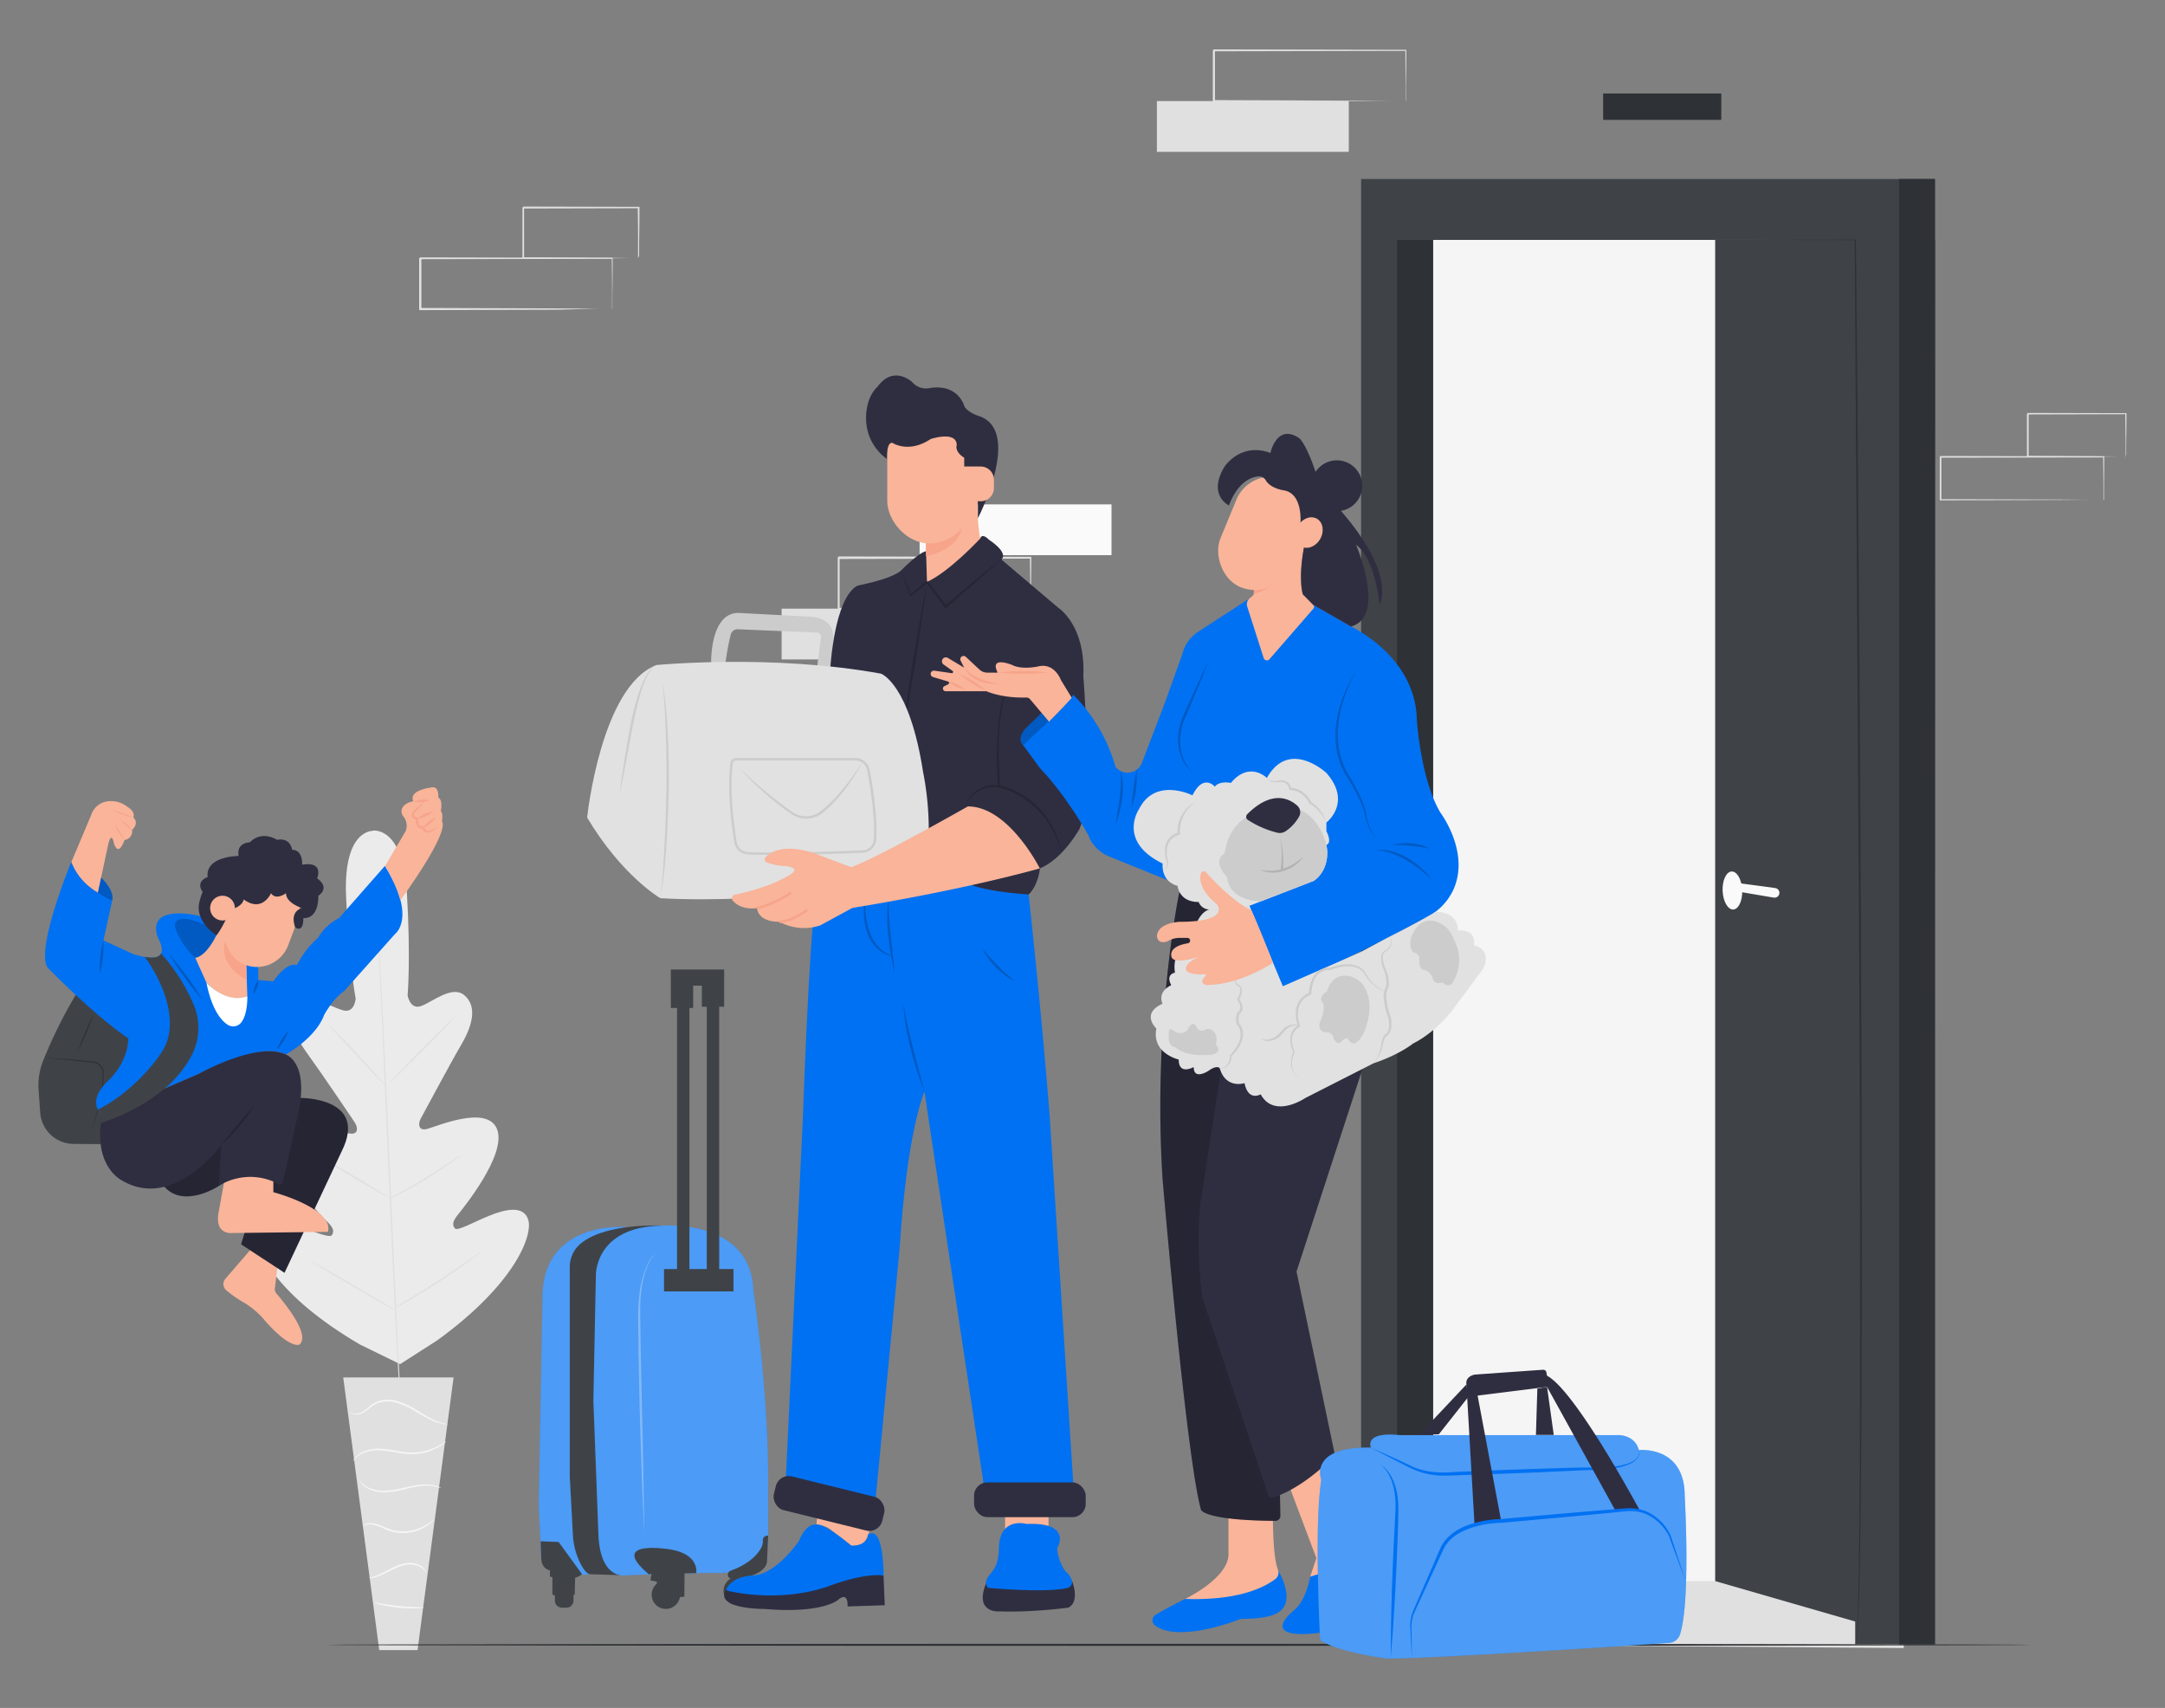  <!DOCTYPE svg PUBLIC "-//W3C//DTD SVG 1.1//EN" "http://www.w3.org/Graphics/SVG/1.1/DTD/svg11.dtd">
<svg xmlns="http://www.w3.org/2000/svg" width="865.76" height="682.89" viewBox="0 0 865.76 682.89">
<rect x="0" y="0" width="865.76" height="682.89" fill="#808080" stroke="none"/>
<defs>
<style xmlns="http://www.w3.org/1999/xhtml">*, ::after, ::before { box-sizing: border-box; }
img, svg { vertical-align: middle; }
</style>
<style xmlns="http://www.w3.org/1999/xhtml">*, body, html { -webkit-font-smoothing: antialiased; }
img, svg { max-width: 100%; }
</style>
</defs>
<path d="M565.86,657.47s-1-27.52,0-26.58,120,0,120,0l75.43,18.41v9.64Z" fill="#e0e0e0"/>
<path d="M149.24,332.2s-11.94-.85-10.86,25.95,3.85,41.09,3.85,41.09-.36,5.94-5,4.73-13.25-6.91-17.58-2.54-2.86,11.36,3,19.46,18.17,26.28,19.27,28,1.58,4.65-1.75,4.37-25.24-7.77-28.2,2.9,17.11,30.49,19.33,32.76,2.28,3.61,1.39,4.95-8-1.86-14.38-3.73-14.06-2.92-15.22,3.37,7.69,24.69,40.85,44.07L160,545.43,175,535.81c31.06-22.59,38-41.8,36.28-47.94S202,483.53,195.85,486s-12.95,6.4-13.95,5.15-1-2.65.89-5.06,19.94-24.21,16-34.53-25.15-.69-28.4-.08-3.15-2.44-2.17-4.18,11.28-21.1,16.32-29.75,5.93-15.66,1.08-19.68-12.73,2.76-17.2,4.37S163,398,163,398s1.29-14.48-.3-41.27S149,332.12,149,332.12" fill="#ebebeb"/>
<path d="M150.18,356.21v.56a7.59,7.59,0,0,0,.13,1.58c.11,1.48.25,3.61.44,6.31.36,5.49.84,13.46,1.37,23.3,1.09,19.67,2.37,46.86,3.69,76.9s2.51,57.24,3.51,76.93c.49,9.81.9,17.77,1.18,23.29.14,2.73.24,4.86.31,6.31v1.66a2.53,2.53,0,0,1,0,.55v-.55a9.54,9.54,0,0,0-.12-1.66c-.1-1.46-.24-3.59-.43-6.31-.36-5.49-.83-13.45-1.39-23.29-1.08-19.67-2.36-46.87-3.67-76.92s-2.4-57.13-3.44-76.8c-.5-9.81-.91-17.78-1.18-23.3-.14-2.74-.25-4.87-.32-6.31v-1.65Z" fill="#e0e0e0"/>
<path d="M131.52,410a4.91,4.91,0,0,1,1,.82c.61.55,1.46,1.39,2.52,2.43,2.11,2.08,4.94,5,8,8.36l7.81,8.53,2.36,2.59a5.24,5.24,0,0,1,.84,1,5.27,5.27,0,0,1-1-.82c-.61-.55-1.48-1.39-2.52-2.45-2.08-2.1-4.87-5.09-7.89-8.41l-7.88-8.48c-.93-1-1.72-1.86-2.39-2.56A5.77,5.77,0,0,1,131.52,410Z" fill="#e0e0e0"/>
<path d="M155.63,433.17c-.12-.13,5.72-6.23,13-13.65S182,406.19,182.13,406.3s-5.71,6.31-13,13.65S155.75,433.28,155.63,433.17Z" fill="#e0e0e0"/>
<path d="M155.56,479.38a6.13,6.13,0,0,1,1.12-.69l3.16-1.75c2.63-1.48,6.31-3.55,10.19-5.95s7.41-4.73,9.92-6.39l3-2a5.42,5.42,0,0,1,1.14-.67,6.3,6.3,0,0,1-1,.87c-.68.52-1.58,1.26-2.87,2.15-2.46,1.76-5.91,4.13-9.86,6.54s-7.6,4.42-10.3,5.81l-3.15,1.58A5.29,5.29,0,0,1,155.56,479.38Z" fill="#e0e0e0"/>
<path d="M129.14,463.22a4.44,4.44,0,0,1,1.1.52c.7.36,1.68.91,2.89,1.57,2.43,1.38,5.76,3.32,9.47,5.49s7,4.18,9.32,5.67c1.18.72,2.14,1.34,2.79,1.76a4.78,4.78,0,0,1,1,.73,5,5,0,0,1-1.1-.52c-.69-.36-1.69-.92-2.9-1.58-2.43-1.37-5.76-3.31-9.47-5.49s-7-4.18-9.34-5.66c-1.18-.74-2.14-1.34-2.79-1.77A4.82,4.82,0,0,1,129.14,463.22Z" fill="#e0e0e0"/>
<path d="M123.89,504a8.67,8.67,0,0,1,1.4.69l3.72,2c3.16,1.75,7.42,4.21,12.13,7s9,5.26,12.06,7.11l3.61,2.22a7.93,7.93,0,0,1,1.28.89,8.32,8.32,0,0,1-1.41-.68l-3.7-2.05c-3.16-1.75-7.42-4.21-12.15-7s-9-5.27-12-7.11l-3.61-2.21A6.78,6.78,0,0,1,123.89,504Z" fill="#e0e0e0"/>
<path d="M157.41,523.2a8.86,8.86,0,0,1,1.39-.93l3.86-2.36c3.28-2,7.79-4.73,12.62-7.89s9.26-6.18,12.41-8.38l3.73-2.58a9.81,9.81,0,0,1,1.4-.9,8.22,8.22,0,0,1-1.26,1.09c-.84.66-2.07,1.57-3.61,2.74-3.16,2.29-7.42,5.35-12.34,8.54s-9.46,5.91-12.79,7.88c-1.58,1-3,1.71-4,2.2A9.36,9.36,0,0,1,157.41,523.2Z" fill="#e0e0e0"/>
<polygon points="181.38 550.73 137.25 550.73 151.65 659.76 166.97 659.76 181.38 550.73" fill="#e0e0e0"/>
<path d="M139.54,564.14a.61.61,0,0,0,.23.38,2.93,2.93,0,0,0,1.07.77,5.34,5.34,0,0,0,4.66-.58c1.78-1,3.33-2.91,5.72-3.76a12.45,12.45,0,0,1,8.11.16,34.72,34.72,0,0,1,7.56,3.66,54.18,54.18,0,0,0,6.15,3.3,16.93,16.93,0,0,0,4.53,1.3,7.77,7.77,0,0,0,1.27.1h.46a22.93,22.93,0,0,1-6-1.88,57.18,57.18,0,0,1-6-3.39,33.44,33.44,0,0,0-7.68-3.78,13,13,0,0,0-8.57-.1,11.61,11.61,0,0,0-3.3,2,25,25,0,0,1-2.52,2,5.14,5.14,0,0,1-4.29.74A4.26,4.26,0,0,1,139.54,564.14Z" fill="#f5f5f5"/>
<path d="M141.14,584.22a13.66,13.66,0,0,1,1.05-1.17,9.71,9.71,0,0,1,3.53-2.24,15.82,15.82,0,0,1,6.14-.93,63.83,63.83,0,0,1,7.66,1.06,26.11,26.11,0,0,0,7.89.31,20.83,20.83,0,0,0,6.18-1.76,19.63,19.63,0,0,0,3.72-2.21,5.23,5.23,0,0,0,1.19-1.06,44.81,44.81,0,0,1-5.19,2.81,23.14,23.14,0,0,1-6.06,1.58,27.8,27.8,0,0,1-7.67-.38,58,58,0,0,0-7.77-1,15.81,15.81,0,0,0-6.31,1.12,9.27,9.27,0,0,0-3.54,2.52,6,6,0,0,0-.66,1A1.31,1.31,0,0,0,141.14,584.22Z" fill="#f5f5f5"/>
<path d="M176.46,595a3.88,3.88,0,0,0-1.21-.63,13.13,13.13,0,0,0-3.66-.77,22.87,22.87,0,0,0-5.54.31c-2.05.33-4.26.9-6.58,1.39a27.42,27.42,0,0,1-6.57.74,14.16,14.16,0,0,1-5.21-1.12,11.84,11.84,0,0,1-4-3,3.49,3.49,0,0,0,.74,1.15,9.35,9.35,0,0,0,3,2.26,14.2,14.2,0,0,0,5.39,1.32,26.51,26.51,0,0,0,6.76-.69c2.35-.51,4.54-1.09,6.54-1.45a25.1,25.1,0,0,1,5.4-.46A21,21,0,0,1,176.46,595Z" fill="#f5f5f5"/>
<path d="M145,610.09a7.1,7.1,0,0,1,4.29-.44,20.48,20.48,0,0,1,4.48,1.67,16.84,16.84,0,0,0,5.82,1.57,17.32,17.32,0,0,0,10.52-2.41,14,14,0,0,0,2.64-2,4.06,4.06,0,0,0,.77-.93A36.45,36.45,0,0,1,169.9,610a18.14,18.14,0,0,1-10.24,2.18c-4.18-.24-7.38-2.73-10.28-3.06a6.5,6.5,0,0,0-3.33.28A2.26,2.26,0,0,0,145,610.09Z" fill="#f5f5f5"/>
<path d="M147.5,631a8.78,8.78,0,0,0,3.68-.74c2.22-.74,5-2.43,8.17-3.71a13,13,0,0,1,4.73-1,8.8,8.8,0,0,1,3.77.85,8.93,8.93,0,0,1,2.73,2.35,2,2,0,0,0-.43-.93,6,6,0,0,0-2.06-1.86,8.82,8.82,0,0,0-4-1.09,13.73,13.73,0,0,0-5,1c-3.32,1.33-6,3.08-8.1,3.91S147.49,630.89,147.5,631Z" fill="#f5f5f5"/>
<path d="M149.65,640.75a10.23,10.23,0,0,0,2.8.92,53.21,53.21,0,0,0,7,1.16,49.23,49.23,0,0,0,7.08.21,9.94,9.94,0,0,0,2.92-.35c0-.22-4.47,0-9.92-.57S149.73,640.55,149.65,640.75Z" fill="#f5f5f5"/>
<rect x="462.63" y="40.41" width="76.74" height="20.3" fill="#e0e0e0"/>
<path d="M562.1,40.41a2.16,2.16,0,0,1,0-.36V35c0-3.5-.08-8.53-.12-14.89l.23.24-76.74.16c.18-.18-.39.39.38-.4h0v20.3l-.38-.38,54.58.18,16.14.11h.17l-16,.11-55,.17H485V20.14h0l.39-.39,76.74.16h.24v.23c0,6.42-.1,11.5-.13,15v5A1.36,1.36,0,0,1,562.1,40.41Z" fill="#e0e0e0"/>
<rect x="312.56" y="243.36" width="76.74" height="20.3" fill="#e0e0e0"/>
<rect x="367.74" y="201.67" width="76.74" height="20.3" fill="#fafafa"/>
<path d="M412,243.36V238c0-3.5-.08-8.53-.14-14.89l.23.24-76.74.15.4-.39h0v20.27l-.38-.38,54.69.17,16.15.11h.17l-16.05.11-55,.18H335V222.87h0l.4-.39,76.74.15h.25v.24c0,6.4-.11,11.5-.14,15v4.95A.7.7,0,0,1,412,243.36Z" fill="#e0e0e0"/>
<path d="M244.76,123.53a2.41,2.41,0,0,1,0-.38v-5c0-3.51,0-8.55-.12-14.9l.23.24-76.74.14.38-.38h0v20.27l-.38-.39,54.69.17,16.14.11h0l-16,.43L168,124h-.39V103.3h0c.77-.79.22-.22.39-.39l76.74.16H245v.23c0,6.41-.09,11.5-.13,15v4.93C244.84,123.36,244.8,123.44,244.76,123.53Z" fill="#e0e0e0"/>
<path d="M255.16,103.3V97.77c0-3.57,0-8.6-.14-14.78l.26.28-46.1.11c-.35.35.47-.47.39-.38h0v20.27l-.38-.38,33,.18,9.6.11h3.52a5.89,5.89,0,0,1-.84,0H252l-9.47.11-33.23.17h-.37V83h0l.4-.4,46.11.11h.28v.27c0,6.31-.11,11.34-.14,15v4A8.26,8.26,0,0,1,255.16,103.3Z" fill="#e0e0e0"/>
<path d="M841.13,199.9a1.61,1.61,0,0,1,0-.31v-4.28c0-3,0-7.27-.11-12.62l.2.21L776,183l.33-.33h0v17.23l-.31-.32,46.48.14,13.73.1h.15l-13.64.09-46.72.15h-.33v-17.4h0l.33-.33,65.24.12h.2v.21c0,5.46-.09,9.78-.11,12.79v4.2A2.2,2.2,0,0,1,841.13,199.9Z" fill="#e0e0e0"/>
<path d="M850,182.65a1.93,1.93,0,0,1,0-.34V178c0-3-.08-7.31-.13-12.62l.24.23-39.2.1.33-.33h0v17.22l-.31-.31,28,.14,8.17.09h2.21a5.08,5.08,0,0,1,.78,0,2.81,2.81,0,0,1-.71,0h-2.14l-8.09.1-28.25.14h-.34V165.44h0s.64-.63.35-.33l39.2.09h.24v.24c0,5.31-.1,9.63-.13,12.62v3.4A9.68,9.68,0,0,1,850,182.65Z" fill="#e0e0e0"/>
<path d="M812.88,657.66c0,.22-152.88.41-341.43.41S130,657.88,130,657.66s152.85-.41,341.46-.41S812.88,657.44,812.88,657.66Z" fill="#2e3135"/>
<polygon points="692.63 632.17 560.4 632.17 560.4 79.72 708.06 79.72 692.63 632.17" fill="#f5f5f5"/>
<polyline points="685.88 95.92 685.88 632.17 773.52 657.47 773.82 95.92 685.88 95.92" fill="#3f4347"/>
<path d="M696.69,355.89c.17,4.2-1.44,7.68-3.6,7.76s-4.05-3.25-4.23-7.44,1.45-7.67,3.6-7.76S696.51,351.69,696.69,355.89Z" fill="#fafafa"/>
<path d="M692.65,352.77l17.25,2.3a1.94,1.94,0,0,1,1.66,1.83h0a1.91,1.91,0,0,1-1.83,2,1.88,1.88,0,0,1-.41,0l-16.55-2.81Z" fill="#fafafa"/>
<polygon points="544.29 71.57 544.29 90.1 544.29 95.92 544.29 657.47 573.05 657.47 573.05 95.92 741.88 95.92 741.88 657.47 773.52 657.47 773.52 95.92 773.52 90.1 773.52 71.57 544.29 71.57" fill="#3f4347"/>
<rect x="558.66" y="95.92" width="14.39" height="561.55" fill="#2e3135"/>
<rect x="759.43" y="71.57" width="14.39" height="585.91" fill="#2e3135"/>
<rect x="641.08" y="37.38" width="47.24" height="10.55" fill="#2e3135"/>
<path d="M742,657.47h0a.59.59,0,0,0,.14-.23,8,8,0,0,0,.21-1.17c.12-1.06.25-2.62.34-4.73.22-4.11.4-10.18.54-18,.3-15.63.47-38.25.54-66.25.15-55.88,0-133.11-.51-218.39-.66-104.8-1.23-197.38-1.58-252.91l.24.23-41.28-.11h0l41.28-.11h.24v.24c.58,55.49,1.39,148.1,1.92,252.9.43,85.29.57,162.47.27,218.42-.14,27.94-.41,50.56-.79,66.25q-.3,11.83-.69,18c-.14,2-.29,3.61-.43,4.65a8.12,8.12,0,0,1-.25,1.19.53.53,0,0,1-.17.25Z" fill="#2e3135"/>
<path d="M44.84,360.12s1.11-2.51-2.3-6.91a20.4,20.4,0,0,0-8.7-6.38l-5.37-2.09S27.73,354.91,44.84,360.12Z" fill="#0071f2" data-primary="true"/>
<path d="M44.84,360.12s1.11-2.51-2.3-6.91a20.4,20.4,0,0,0-8.7-6.38l-5.37-2.09S27.73,354.91,44.84,360.12Z" opacity="0.2"/>
<path d="M110.91,506.87l-1,8.3a2.65,2.65,0,0,0,.63,2c3,3.49,13.87,16.6,9.16,20.46,0,0-4,2-14.88-10.91a33.64,33.64,0,0,0-7-5.74,51.13,51.13,0,0,1-6-4l-1.25-1a3.27,3.27,0,0,1-.44-4.68l9.88-11.45Z" fill="#f9b499"/>
<path d="M113.77,508.9,96.42,497.5l8.92-29.26-11.4-1-6.45,6.95s-14,9.25-21.86.16L103.86,436l16,3s27.67-.48,16.76,21.34Z" fill="#2f2e41" data-secondary="true"/>
<path d="M113.77,508.9,96.42,497.5l8.92-29.26-11.4-1-6.45,6.95s-14,9.25-21.86.16L103.86,436l16,3s27.67-.48,16.76,21.34Z" opacity="0.2"/>
<path d="M40.13,457.45l-10.68-.08A13.47,13.47,0,0,1,16.14,445.6c0-.22-.05-.45-.07-.67l-.63-9.16a26.62,26.62,0,0,1,1.69-11.38,192.22,192.22,0,0,1,13.11-26.56l34.93,5.93Z" fill="#3f4347"/>
<path d="M35.91,453.85a108.74,108.74,0,0,0,3.87-12.37,46,46,0,0,0,1.67-12.88,4.53,4.53,0,0,0-4.57-4.17c-2.14-.24-4.29-.48-6.45-.66-4.3-.38-8.62-.68-12.94-.75,4.31.28,8.61.67,12.91,1.13,2.14.24,4.29.47,6.43.73A4.06,4.06,0,0,1,41,428.63c.25,4.29-.63,8.58-1.54,12.76s-2.17,8.36-3.5,12.46Z" fill="#2e3135"/>
<path d="M31,420.62a139.55,139.55,0,0,0,6.62-15.46A140.36,140.36,0,0,0,31,420.62Z" fill="#2e3135"/>
<path d="M19.05,386.9s18.35,18.85,32.24,28.27c0,0,.49,8.93-8.44,17.36,0,0-6.5,5.74-3.72,11.16a8,8,0,0,0,1.74,2.23l24.92-10.68,13.27-5.69s25.29-13.39,35.21-7.93c0,0,11.9-6.45,15.38-15.87,0,0,3.47-6.45,7.93-9.43l20.33-22.81s8.93-6.45-4-27.28L135.6,367.06a20.18,20.18,0,0,0-8.43,7.94,35.41,35.41,0,0,0-8.44,10.91s-3.47-2-9.42,6.45l-6-.5-.1-5.69s-10.81.73-16.51-12.41c0,0-2.55-1.65-6.45-7.44,0,0-20.86-5.39-17.46,7.53a8.41,8.41,0,0,0,.74,1.85c.64,1.24,1.77,3.86.85,5.57-.7,1.28-2.54,2.05-6.61,1.33a35.86,35.86,0,0,1-4.55-1.16L41.37,376l3.47-15.87s-12.9-5.46-16.37-15.38C28.47,344.74,14.09,379.46,19.05,386.9Z" fill="#0071f2" data-primary="true"/>
<path d="M250.55,490.63s-33.62-3.05-33.62,28.19l-1.49,82.83,1,21.32s2.48,7.94,19.34,6.45l-.48-113.23a32,32,0,0,1,4.14-16.07C241.78,496,245.33,492.07,250.55,490.63Z" fill="#0071f2" data-primary="true"/>
<path d="M250.55,490.63s-33.62-3.05-33.62,28.19l-1.49,82.83,1,21.32s2.48,7.94,19.34,6.45l-.48-113.23a32,32,0,0,1,4.14-16.07C241.78,496,245.33,492.07,250.55,490.63Z" fill="#fff" opacity="0.3"/>
<path d="M265.53,490.06s-24-1.41-33.89,7.68a12.12,12.12,0,0,0-3.8,8.94v83.56l1.26,23.48a28.46,28.46,0,0,0,3,11.37c1.06,2.1,2.34,3.94,3.71,4.33l12.09.38L250.66,498Z" fill="#3f4347"/>
<path d="M264.54,490.06s35.71-3,36.7,25.79c0,0,5.95,39.18,5.95,75.88v24.79s-.47,12-18.3,12.39h-1c-18.84,0-38.68,1-38.68,1s-9.42,1-9.92-16.86l-2-53.06,1-50.09S237.76,490.55,264.54,490.06Z" fill="#0071f2" data-primary="true"/>
<path d="M264.54,490.06s35.71-3,36.7,25.79c0,0,5.95,39.18,5.95,75.88v24.79s-.47,12-18.3,12.39h-1c-18.84,0-38.68,1-38.68,1s-9.42,1-9.92-16.86l-2-53.06,1-50.09S237.76,490.55,264.54,490.06Z" fill="#fff" opacity="0.3"/>
<path d="M263.55,500a13.13,13.13,0,0,0-4.55,5.45c-5.19,10.83-3.51,23.78-3.65,35.45.27,18.6.87,38.76,1.6,57.35.21,4.77.4,9.55.65,14.33-.18-28.75-1.32-60.89-1.6-89.61.09-7.06,1.39-18.59,7.55-23Z" fill="#fff" opacity="0.3"/>
<path d="M273.75,629.11l4.66-.14s1.51-7.49-10.4-9.47c0,0-25.45-4.29-8.51,10l1.07-.27-.49,2.66,2.48.49.5,2.48s-3,1-1,5c0,0,1.49,2,5.16-.94l6.44-.49Z" fill="#3f4347"/>
<circle cx="266.28" cy="637.6" r="5.7" fill="#3f4347"/>
<circle cx="295.04" cy="636.11" r="5.7" fill="#3f4347"/>
<path d="M223.38,616.52l9.35,12.86s-2.9,3.51-12.82,1v-2.48s-3.47-.49-3.47-5l-.26-6.65Z" fill="#3f4347"/>
<path d="M230,630l-.16,7.14a.73.73,0,0,1-.73.72h-7.47a.74.74,0,0,1-.74-.74v-7.69Z" fill="#3f4347"/>
<path d="M224.72,636.36h1.78a2.83,2.83,0,0,1,2.83,2.83v3.62a0,0,0,0,1,0,0h-7.44a0,0,0,0,1,0,0v-3.62a2.83,2.83,0,0,1,2.83-2.83Z" transform="translate(451.22 1279.17) rotate(-180)" fill="#3f4347"/>
<path d="M307.19,614l-.49,10.42s0,6-13.84,6.87a1.72,1.72,0,0,1-1.79-1.43h0A1.73,1.73,0,0,1,292.2,628c2.83-1,9.3-3.75,12.22-9.19a5.9,5.9,0,0,0,.63-2.83C305.05,615.12,305.41,614,307.19,614Z" fill="#3f4347"/>
<rect x="265.53" y="507.42" width="27.77" height="8.93" transform="translate(558.84 1023.76) rotate(-180)" fill="#3f4347"/>
<rect x="282.65" y="399.05" width="4.96" height="111.59" transform="translate(570.25 909.69) rotate(-180)" fill="#3f4347"/>
<rect x="270.74" y="399.55" width="4.96" height="111.59" transform="translate(546.44 910.68) rotate(-180)" fill="#3f4347"/>
<path d="M284.38,264.9s-.49-19.84,10.91-19.84l28.27,1.49s10.42-.15,9.67,9.1l-1,10.91-5.46.07,1.54-11.86a1.66,1.66,0,0,0-1.58-1.85L295,251.6a2.72,2.72,0,0,0-2.76,2.06,96.74,96.74,0,0,0-2.13,11.48Z" fill="#ccc"/>
<path d="M428.59,631.79s3.58,8.54-1.38,11c0,0-14.87,2-27.27,1.49,0,0-10.66,1.15-5.58-11.33Z" fill="#2f2e41" data-secondary="true"/>
<path d="M353.32,629.91l.49,11.91-14.87.49s.49-6.44-4-2.48c0,0-6.45,5.46-29.26,3.48,0,0-20.78.17-15.11-8.1l46.85-9.76Z" fill="#2f2e41" data-secondary="true"/>
<path d="M411.34,357.64s5,45.13,8.43,88.77l9.43,146.8L394,597.68,369.68,436.49s-6.94,15.38-9.91,62.49l-9.92,103.66-35.71-8.93,6.94-147.3s2.48-71.41,5-85.3l3.47-7.44,53.56-15.37Z" fill="#0071f2" data-primary="true"/>
<g opacity="0.2">
<path d="M392.5,379c3,5.48,7.69,10.68,13.39,13.4-5-3.95-9.17-8.63-13.39-13.4Z"/>
</g>
<g opacity="0.2">
<path d="M369.68,436.49c-3-11.54-6.4-23.46-8.43-35.21a91.57,91.57,0,0,0,2.88,17.93,133.71,133.71,0,0,0,5.55,17.28Z"/>
</g>
<g opacity="0.2">
<path d="M357.78,388.88c-.94-9.91-2.43-19.78-2.48-29.75a60.55,60.55,0,0,0-.07,15,100.9,100.9,0,0,0,2.55,14.77Z"/>
</g>
<g opacity="0.2">
<path d="M345.88,359.13c-1.34,7.89.1,18.27,8,22.24a13.45,13.45,0,0,0,3.42,1.07,17.48,17.48,0,0,1-3.18-1.5c-7.2-4.53-8.22-14-8.23-21.81Z"/>
</g>
<path d="M392,215.3s.5-2.48,3.47.5c0,0,7.94,5,5,7.93l22.82,19.35s10.91,6.94,9.92,27.27c0,0,4,48.11-1.49,61,0,0-6.45,11.91-15.87,15.87,0,0-.5,6.45-4.47,10.42,0,0-19.34-1-26.78-5.46l-59.51-21.82,6.94-63s1.49-28.27,10.91-33.23c0,0,13.39-2.48,17.36-6,0,0,6.81-7,9.86-7.7Z" fill="#2f2e41" data-secondary="true"/>
<path d="M409.25,298s-2.33-1.6-.36-5.06a9.07,9.07,0,0,1,1.57-2l7.94-7.7,3.4,4.51Z" fill="#0071f2" data-primary="true"/>
<path d="M409.25,298s-2.33-1.6-.36-5.06a9.07,9.07,0,0,1,1.57-2l7.94-7.7,3.4,4.51Z" opacity="0.2"/>
<path d="M515,592.72,526.4,623l-2.48,7.44s2,18.85,12.4,3.47l4.47-17.36-9.87-31.25Z" fill="#f9b499"/>
<path d="M511,627.69s8.43,13.63-1,17.6c0,0-3,2-13.89,2,0,0-24.12,9.82-34.13,2.71a2.63,2.63,0,0,1,.2-4.41c2.32-1.36,6.14-3.49,11.61-6.23l25.3-11.9Z" fill="#0071f2" data-primary="true"/>
<path d="M509.05,603.63s-.4,17.76,2,24.06a3.16,3.16,0,0,1-1,3.61c-4,3.08-14.31,8.77-36.16,8,0,0,17.86-8.43,17.36-18.35V601.65Z" fill="#f9b499"/>
<path d="M512,606.1l-4.43-249.45-36,.21s-10.65,51.37-6.68,114.35c0,0,9.42,111.09,15.37,132.42,0,0,1,4.27,29.74,4.46A2,2,0,0,0,512,606.1Z" fill="#2f2e41" data-secondary="true"/>
<path d="M512,606.1l-4.43-249.45-36,.21s-10.65,51.37-6.68,114.35c0,0,9.42,111.09,15.37,132.42,0,0,1,4.27,29.74,4.46A2,2,0,0,0,512,606.1Z" opacity="0.2"/>
<path d="M546.24,423.1l-27.77,85.31L533.66,581a1.64,1.64,0,0,1-.43,1.49c-2.6,2.64-13,12.74-24.13,16.27a1.64,1.64,0,0,1-2-1.05l-26.28-78.85s-3.47-23.31,0-42.65l9.42-61.5Z" fill="#2f2e41" data-secondary="true"/>
<path d="M391,198.44s-.5,9.92,1,16.86c0,0-12.4,13.39-21.32,17.36l-.5-17.36,17.36-17.36Z" fill="#f9b499"/>
<path d="M370.18,215.3l.11,7.15s12.5-2.18,14.38-11.36Z" fill="#f7a48b"/>
<path d="M400.82,223.16c-7.44,5.88-15.78,12.88-23,19l.72.08c-1.85-2.47-5.61-7.43-7.49-9.88l-.28-.37-.34.3c-1.59,1.38-4.79,4.16-6.37,5.55l.48.12q-1-2.46-2.1-4.91c-.52-1.22-1.61-3.68-2.15-4.89,1.17,3.26,2.46,6.8,3.68,10l.15.39c.19-.17,3.34-2.71,3.61-2.94L371,233l-.63-.07c2,2.7,5.69,7.7,7.71,10.38,7.35-6.33,15.67-13.57,22.78-20.14Z" opacity="0.2"/>
<path d="M359.77,300.61q6.45-33.81,10.91-68-6.48,33.79-10.91,68Z" opacity="0.2"/>
<path d="M424.43,340.66a33.71,33.71,0,0,0-15-22.56,34.64,34.64,0,0,0-7.93-3.62,12.63,12.63,0,0,0-11.72,2.19,11.92,11.92,0,0,0-3.77,5.76,12.24,12.24,0,0,1,4.07-5.38,12.68,12.68,0,0,1,12.75-1.13c10.78,3.93,18.73,13.74,21.56,24.74Z" opacity="0.2"/>
<path d="M408.86,261.92c-3.58,3.63-5.39,8.65-6.91,13.42-2.94,10.31-3.51,21.24-3.29,31.92L399,314l1-.07c-.29-4-.56-9.52-.57-13.48a97.87,97.87,0,0,1,2.85-25.06c1.43-4.79,3.14-9.81,6.64-13.5Z" opacity="0.2"/>
<path d="M352.33,269.36s11.4,4,16.86,39.68c0,0,5,22.31,0,43.64,0,0-63,8.93-105.14,6.45,0,0-15.38-8.93-29.26-32.24,0,0,5.45-52.57,27.77-61C262.56,265.89,309.18,261.43,352.33,269.36Z" fill="#e1e1e2"/>
<path d="M264.54,271.84c1.3,7.17,1.44,14.51,1.74,21.77.57,18.23.06,36.45-1.15,54.64-.25,3.63-.57,7.26-1.08,10.88,2-10.78,2.54-21.77,3.06-32.69.21-5.47.47-10.95.37-16.43-.07-9.13-.37-18.26-1.23-27.35a77.35,77.35,0,0,0-1.71-10.82Z" fill="#ccc"/>
<path d="M262.56,265.89c-3.4.79-6.17,8.32-7.21,11.41-2.91,8.76-4.21,17.94-5.69,27q-1.08,6.81-2,13.65c1.73-7.74,3.79-19.14,5.25-27.07,1.12-5.41,4.39-23,9.63-25Z" fill="#ccc"/>
<path d="M299,341.62a5.74,5.74,0,0,1-5.37-4.82c-1.18-7.4-2.95-21.39-1.51-31.87a2.16,2.16,0,0,1,2.13-1.85h47.88a5.75,5.75,0,0,1,5.63,4.65h0c1.22,6.37,3.2,18.46,2.66,27.83a5.7,5.7,0,0,1-5.49,5.4c-7.47.3-23.14.87-35.45.87C305.49,341.83,301.86,341.77,299,341.62Zm43.13-37.54H294.23a1.15,1.15,0,0,0-1.15,1c-1.41,10.35.34,24.23,1.51,31.58a4.74,4.74,0,0,0,4.44,4c11.75.59,36-.26,45.84-.66a4.72,4.72,0,0,0,4.54-4.46c.53-9.27-1.43-21.27-2.65-27.6h0A4.74,4.74,0,0,0,342.11,304.08Z" fill="#ccc"/>
<path d="M345.13,304.32a105.82,105.82,0,0,1-10.05,13.48,51.42,51.42,0,0,1-6,5.83,9.94,9.94,0,0,1-7.36,2.71,10,10,0,0,1-5.56-2.17,161,161,0,0,1-20.89-17.61A118.48,118.48,0,0,0,317,325.86a10.64,10.64,0,0,0,12.74-1.49c6.43-5.55,11.36-12.66,15.42-20.05Z" fill="#ccc"/>
<rect x="401.92" y="603.13" width="17.36" height="12.4" transform="translate(821.2 1218.67) rotate(-180)" fill="#f9b499"/>
<path d="M426.22,628.43a17.69,17.69,0,0,1-3.47-9.43s6.45-10.41-12.15-9.67c0,0-11.16-3.22-11.16,10.17,0,0,0,5-2,7.94S393,631.9,395,634.87c0,0,22.51,2.13,31.76.09a2.48,2.48,0,0,0,1.85-3.17A7.37,7.37,0,0,0,426.22,628.43Z" fill="#0071f2" data-primary="true"/>
<path d="M347.86,609.09s.5,9.91-7.44,8.92l-8.92-6.94a11.22,11.22,0,0,0-5-1.49l.49-5.45Z" fill="#f9b499"/>
<path d="M353.32,629.91s.24-20.56-6.33-16.23c0,0,.38,4.33-6.57,4.33,0,0-10.41-8.92-13.88-8.43,0,0-4-1-7,6.45,0,0-8.92,13.39-18.35,13.88-7.39.39-9.9,3.83-10.64,5.3a.58.58,0,0,0,.39.82c3.6.86,21.41,4.55,40-1.65C331,634.38,344.39,628.92,353.32,629.91Z" fill="#0071f2" data-primary="true"/>
<polygon points="289.59 387.64 289.59 389.63 289.59 394.09 289.59 402.52 280.66 402.52 280.66 394.09 277.19 394.09 277.19 403.02 268.26 403.02 268.26 394.09 268.26 390.12 268.26 387.64 289.59 387.64" fill="#3f4347"/>
<path d="M98.4,382.93l.5,15.38s-7.44,4-16.37-5.46l-4.46-9.92s4,0,8.43-8.92V362.6l8.92,5.45Z" fill="#f9b499"/>
<path d="M98.4,382.93l.25,8.68S87.77,387,89.86,376.79Z" fill="#f7a48b"/>
<path d="M98.9,398.31s.3,7-2.44,10.52a4.11,4.11,0,0,1-5.56.8c-2.48-1.67-6.2-5.93-8.37-16.78C82.53,392.85,90.22,401.53,98.9,398.31Z" fill="#fff"/>
<path d="M114.27,421.62s9.42,3,5,23.31l-6.06,27.49a1.42,1.42,0,0,1-2,1c-3.8-1.69-13.92-5.12-23.73.77l1-16.37S69.14,484.6,48.31,471.71c0,0-11.41-5.95-7.44-25.79l38.19-16.37S102.86,416.16,114.27,421.62Z" fill="#2f2e41" data-secondary="true"/>
<path d="M88.48,457.82A76.2,76.2,0,0,0,101.87,442a174.72,174.72,0,0,0-13.39,15.87Z" opacity="0.2"/>
<path d="M109.31,472.43v4.24s24.3,6.44,21.82,15.87L92.94,493s-7.43,1-5.45-8.61l2.05-11.35A23.7,23.7,0,0,1,109.31,472.43Z" fill="#f9b499"/>
<path d="M41.37,376a44.48,44.48,0,0,0-1.49,13.39A44.8,44.8,0,0,0,41.37,376Z" opacity="0.2"/>
<path d="M40.87,445.92l-.6,3.08s14-4,25.52-13.76a44,44,0,0,0,10.94-13.45,23.86,23.86,0,0,0,1-19.41,73.42,73.42,0,0,0-13.29-21.11c-.7,1.28-2.54,2.05-6.61,1.33,2.28,2.83,12.54,18,9.55,31.71a19.12,19.12,0,0,1-2.48,6c-3,4.86-12.57,16.74-25.76,23.36A8,8,0,0,0,40.87,445.92Z" fill="#3f4347"/>
<g opacity="0.2">
<path d="M81,399.79a126,126,0,0,0-13.39-18.35A126.17,126.17,0,0,0,81,399.79Z"/>
<path d="M110.8,419.63a18.65,18.65,0,0,0,4.46-7.44,18.72,18.72,0,0,0-4.46,7.44Z"/>
<path d="M103.36,391.86a8.5,8.5,0,0,0-2,5.46,8.52,8.52,0,0,0,2-5.46Z"/>
</g>
<path d="M82.07,369.77s-6.61-3.13-10.25-2.2a2.56,2.56,0,0,0-1.76,3.34,28.41,28.41,0,0,0,8,12s3.47.5,8.43-8.92A20.73,20.73,0,0,1,82.07,369.77Z" opacity="0.2"/>
<path d="M39.13,356.9l4.22-19.59s1-4.47,2-1c0,0,1.49,7.44,4.47-.49a3.43,3.43,0,0,0,3-4s3-2.48.5-5c0,0,1-2-2-4l-1-.7a10.58,10.58,0,0,0-6.77-1.78,7.92,7.92,0,0,0-7.06,5.46l-7.94,18.84S30.7,351.94,39.13,356.9Z" fill="#f9b499"/>
<path d="M44.84,323.91a38.78,38.78,0,0,0,8.43,3,40.06,40.06,0,0,0-8.43-3Z" fill="#f7a48b"/>
<path d="M48.31,327.88a17.6,17.6,0,0,0,4.46,4,17.6,17.6,0,0,0-4.46-4Z" fill="#f7a48b"/>
<path d="M45.83,329.87a25,25,0,0,0,4,5.95,25.33,25.33,0,0,0-4-5.95Z" fill="#f7a48b"/>
<path d="M160.07,360s19.67-26.69,16.69-31.65c0,0,.5-3.47-.5-4,0,0,1-4.46-1-5.45,0,0,.5-5-3-4,0,0-8.93,1-7,5.45,0,0-4.41.74-4.69,3.79a3.16,3.16,0,0,0,.67,2.19,6,6,0,0,1,1,5.93L154,346.23S158.75,354,160.07,360Z" fill="#f9b499"/>
<path d="M171.8,320a10.48,10.48,0,0,0-6.45.49,10.48,10.48,0,0,0,6.45-.49Z" fill="#f7a48b"/>
<path d="M175.27,330.36c-1.3.81-3.22,2.23-4.76,1.63-.51-.26-.72-1-.84-1.61a2.6,2.6,0,0,1-1.41-.12c-1-.47-1-1.83-.94-2.81l0-.45c-1-.16-2.24-.68-1.62-1.91l-.08.11c1.43-1.54,2.85-3.1,4.17-4.76-1.66,1.32-3.22,2.74-4.76,4.17a2,2,0,0,0-.06,2.2,2.93,2.93,0,0,0,1.75,1.05l-.39-.53c-.34,2.11.55,4.29,3,4l-.5-.33c1,3.62,4.81,1.19,6.38-.61Z" fill="#f7a48b"/>
<path d="M174.28,326.89a10.06,10.06,0,0,0-5,4,10.16,10.16,0,0,0,5-4Z" fill="#f7a48b"/>
<path d="M173.29,324.41a12.59,12.59,0,0,0-6.45,3,12.67,12.67,0,0,0,6.45-3Z" fill="#f7a48b"/>
<path d="M525.14,241.81l15.15,8.7s25.79,11.91,26.29,37.2c0,0,1.48,23.81,9.42,37.2,0,0,12,15.84,5.16,30.88a23.38,23.38,0,0,1-10.24,10.75c-9.82,5.32-37.78,20.15-57.91,27.8,0,0-12.4-25.79-13.39-32.24l-19.34-16.86-13.89,6.45-23.31-9.43a14.84,14.84,0,0,1-7.93-8.43s-8.43-15.37-19.34-26.78l-6.7-9.17s17.11-15.13,20.09-20.09a66.58,66.58,0,0,1,16.86,28.77l.25.31a6.15,6.15,0,0,0,10.35-1.9l9.24-24.2,6.94-19.34a14.69,14.69,0,0,1,6.45-8.93l20.4-13.24Z" fill="#0071f2" data-primary="true"/>
<path d="M483.26,264.4c-3.61,7.28-6.95,14.69-10.22,22.13-2.45,5.45-2.79,12.67.17,18a14.56,14.56,0,0,0,4.1,4.52,15.28,15.28,0,0,1-3.67-4.75c-2.51-5.17-2.05-12.25.31-17.39,3.24-7.45,6.41-14.91,9.31-22.5Z" opacity="0.2"/>
<path d="M452.51,322.92a37.57,37.57,0,0,0,2-15.06,117.35,117.35,0,0,0-2,15.06Z" opacity="0.2"/>
<path d="M446.06,329.87c2.45-6.46,4.09-15.11,2-21.83.73,7.23-.83,14.71-2,21.83Z" opacity="0.2"/>
<path d="M428.58,279l-4.34-7.11s-2.48-6.94-8.93-5.46c0,0-6.45,1.49-10.41-.49,0,0-9.43-4-5.95,3h-4.13a4.64,4.64,0,0,1-3.16-1.24l-5.44-5.08a1.31,1.31,0,0,0-1.48-.21h0a1.29,1.29,0,0,0-.58,1.75l1.39,2.8-6.5-3.9a1.57,1.57,0,0,0-1.79.12h0a1.58,1.58,0,0,0,.07,2.51l3.62,2.58a.5.5,0,0,1-.36.89l-6.94-1a1.3,1.3,0,0,0-1.49,1.29h0a1.33,1.33,0,0,0,.94,1.25l6,1.78a.59.59,0,0,1,.09,1.1l-1.53.76a1.08,1.08,0,0,0-.41,1.56h0a1.08,1.08,0,0,0,.89.47h16.29s6,2.8,15.9,2.52a2,2,0,0,1,1.59.7l7.56,8.93S425,283.07,428.58,279Z" fill="#f9b499"/>
<path d="M419.28,268.86a100.09,100.09,0,0,1-20.33,0,100.82,100.82,0,0,1,20.33,0Z" fill="#f7a48b"/>
<path d="M399,273.33c-5.07.54-11.17-1.54-13.4-6.45,3.38,4,8.44,5.53,13.4,6.45Z" fill="#f7a48b"/>
<path d="M394.48,276.3a40.76,40.76,0,0,1-10.91-6.94,40.76,40.76,0,0,1,10.91,6.94Z" fill="#f7a48b"/>
<path d="M386.05,275.81a14.62,14.62,0,0,1-6.9-3.4,14.53,14.53,0,0,1,6.9,3.4Z" fill="#f7a48b"/>
<path d="M542.27,268.37c-7.67,11.88-11.73,28.24-4.29,41.16,2.9,4.82,5.94,9.64,7.54,15.07.27,1,.5,2.26.82,3.3a19.78,19.78,0,0,0,4.37,7.92,21.61,21.61,0,0,1-4.36-10.24,29.91,29.91,0,0,0-2.14-6.53,90,90,0,0,0-5.4-10,20.38,20.38,0,0,1-1-2c-5.77-12.51-1.89-27.18,4.48-38.71Z" opacity="0.2"/>
<path d="M571.54,339.29c-4.34-2.53-10.1-2.61-14.88-1.49.63.06,1.26.07,1.89.09a63.7,63.7,0,0,1,13,1.4Z" opacity="0.2"/>
<path d="M572.53,351.69c-5.09-6.74-13.58-12.55-22.32-11.91,8.7.84,16.1,6.1,22.32,11.91Z" opacity="0.2"/>
<path d="M525.41,352.18a14.26,14.26,0,0,0,5-14.38s2.48-.49,0-5.45v-3.48s10.42-7.93,0-19.83c0,0-14.88-13.89-23.8,2,0,0-6.95-6.94-14.39,2,0,0-4.46-1-6.44,1.49,0,0-4.47-5.45-8.93,3.47,0,0-14.88-7.44-21.33,5.46,0,0-8.92,12.89,9.43,21.82,0,0-1,6.94,5.95,8.93,0,0,.49,6.44,8.43,6.44a4.65,4.65,0,0,0,4.46,3s3.47,2,15.87-1.49Z" fill="#e1e1e2"/>
<path d="M530.37,328.87a14.51,14.51,0,0,0-6.22-8.31l.17.2a10.11,10.11,0,0,0-5.69-5.32A8.15,8.15,0,0,0,516,315l.46.41c-.51-2.77-2.88-3.94-5.48-3.2-1.4.2-3.49.22-4.4-1.21.92,1.9,3.48,1.93,5.3,1.67a3.31,3.31,0,0,1,3.72,3.22,8.19,8.19,0,0,1,4.83,1.56,10.92,10.92,0,0,1,3.17,3.78,16.51,16.51,0,0,1,6.78,7.62Z" fill="#ccc"/>
<path d="M478.3,320.44a13.67,13.67,0,0,0-7.44,12.92l.4-.5a7.15,7.15,0,0,0-5.34,5.81,13.25,13.25,0,0,0,.76,6.14c0,.69,0,2.75-1.28,2.91,1.38,0,1.58-1.91,1.71-3-.1-.58-.24-1.16-.35-1.74s-.12-1.12-.18-1.68c0-.29,0-1,0-1.26s.14-.95.17-1.23a6.5,6.5,0,0,1,4.69-5l.4-.1v-.41a14.66,14.66,0,0,1,6.46-12.87Z" fill="#ccc"/>
<path d="M530.37,337.8s-3-15.37-17.36-15.37c0,0-20.83-.5-23.31,18.84,0,0-5.45,2.48,1,9.43,0,0-.05,9.25,13.63,9.67l21.08-8.19S532.36,348.22,530.37,337.8Z" fill="#ccc"/>
<path d="M521.44,342.26c-4.12,3.89-9.68,6.42-15.4,5.79-.83,0-1.62-.25-2.45-.33a17,17,0,0,0,2.37.81c5.79,1.46,12.22-1.36,15.48-6.27Z" fill="#b3b3b3"/>
<path d="M512,334.83a45.36,45.36,0,0,1,.13,12.8l1,.07A46,46,0,0,0,512,334.83Z" fill="#b3b3b3"/>
<path d="M514.21,332.28a16.9,16.9,0,0,0,5.36-5.94,3.53,3.53,0,0,0-.78-4.19c-3-2.73-10-6.55-20,3.37a1.48,1.48,0,0,0,.2,2.29,38.72,38.72,0,0,0,11.74,5.12A4.21,4.21,0,0,0,514.21,332.28Z" fill="#2f2e41" data-secondary="true"/>
<path d="M543.84,380.81,513,394.34,499.62,362.1c-10.66,2.23-15.87,1.49-15.87,1.49-5.95,1.49-7.44,13.39-7.44,13.39-8.43,3-6.44,11.9-6.44,11.9-4,1-1.49,5-1.49,5-5.95,3-3.47,7.44-3.47,7.44-8.93,4-2.48,9.92-2.48,9.92-2,9.92,8.92,12.4,8.92,12.4,0,6.45,6,3,6,3,0,5.45,5.95,1.48,5.95,1.48,3.47-2.48,4.46-1,4.46-1,2.48,8.43,9.92,5.95,9.92,5.95,1.49,7.44,6.45,4.47,6.45,4.47,5.45,9.92,17.85,1.48,17.85,1.48l27.28-13.88c10.41-3.47,15.87-7.94,15.87-7.94,8.92-4.46,15.37-12.89,15.37-12.89l11.93-16.06a8.34,8.34,0,0,0,1.69-4.42c.33-5.09-4.69-5.81-4.69-5.81,1-6.94-6.45-6-6.45-6,0-7.93-8.93-7.44-8.93-7.44s-6.37,3.9-19.3,10.38Z" fill="#e1e1e2"/>
<path d="M582.94,379.46a16.81,16.81,0,0,1-1.49,12.4s-1.48,4-4.46,1c0,0-3.47,1-4-1.49a5.07,5.07,0,0,0-3-3.47s-2.48.5-2.48-4a2.48,2.48,0,0,0-2-3s-1.22-.31-1.51-2.84a8.79,8.79,0,0,1,1-4.91c1.63-3.19,5.52-8,13-2.67C578,370.53,580.46,372,582.94,379.46Z" fill="#ccc"/>
<path d="M544.26,392.85s6.94,6.45,1,20.34c0,0-3.47,6.94-6,2.48,0,0-1-1.49-3,1,0,0-1.48,1.48-3-1.49a2.71,2.71,0,0,0-2.48-2.48s-4,.5-3-4a13.3,13.3,0,0,0,1.49-7.44s-3-2,1.49-5c0,0,1.49-7.44,8.92-5.95A9.78,9.78,0,0,1,544.26,392.85Z" fill="#ccc"/>
<path d="M555.69,374.52a3.78,3.78,0,0,1-1.83,5.46,3.3,3.3,0,0,0-1.55,3.11,12.71,12.71,0,0,0,.53,3.49,14.37,14.37,0,0,1,1.51,7.2,6,6,0,0,1-.3,1.12,7.49,7.49,0,0,0-.72,4A27.62,27.62,0,0,0,555,406.5c.62,2,.88,5.34-.73,6.84-1.53,1.16-1.72,3.09-2,4.82a15.07,15.07,0,0,1-3,6.93,14.55,14.55,0,0,0,3.57-6.81c.38-1.55.58-3.37,2-4.35,1.85-1.6,1.69-4.23,1.49-6.41a7.5,7.5,0,0,0-.33-1.34,24.24,24.24,0,0,1-1.3-4.88c-.21-1.61-.61-3.28-.12-4.87.16-.61.48-1.21.65-1.83a8.37,8.37,0,0,0,0-3.38,18.2,18.2,0,0,0-1.66-5,13.63,13.63,0,0,1-.58-3.14,2.77,2.77,0,0,1,1.13-2.68,4,4,0,0,0,1.61-5.89Z" fill="#ccc"/>
<path d="M553.72,396.15a13.67,13.67,0,0,1-6.6-5.37l-.67-1,0,0a6.66,6.66,0,0,0-2.77-3.07c-3.06-1.74-6.81-1.28-10.06-.37l-1.93.64.21,0a6.9,6.9,0,0,0-3.73.73c-3.51,1.77-4.56,6-4.76,9.59l.35-.45a8.65,8.65,0,0,0-5.5,6.72,14.78,14.78,0,0,0,.78,6.78l.23-.52a6.38,6.38,0,0,0-3.26,5.07,11.85,11.85,0,0,0,1.2,5.84v-.22a12.06,12.06,0,0,0-.82,2.93c-.55,3.05.53,6.33,3.55,7.6-4-2-3.87-6.73-2.24-10.3l0-.1,0-.12a18.51,18.51,0,0,1-.87-2.74,12.56,12.56,0,0,1-.19-2.12,5.8,5.8,0,0,1,3.29-5.23c-.06-.18-.52-1.92-.59-2.15-.65-2.92-.43-6.29,1.76-8.54a7.87,7.87,0,0,1,3.26-2.07c.18-3.38.92-7.46,4.21-9.17a6.08,6.08,0,0,1,3.31-.66l.1,0,1.88-.63c4.11-1.3,9.88-1.72,12.12,2.79,1.85,2.74,4.43,5.34,7.71,6.19Z" fill="#ccc"/>
<path d="M519.46,410.21c-2.06-1.24-4.74-.33-6.32,1.3-1.39,1.6-2.85,3.21-4.95,3.86a5,5,0,0,1-4.1-.2,4.13,4.13,0,0,0,2,1,7.42,7.42,0,0,0,6.28-2.37c1.81-2.26,3.88-4.44,7.09-3.62Z" fill="#ccc"/>
<path d="M487.72,427.07c3.1.34,4.75-2.11,4.77-5l-.1.23c3.24-3,6.38-8.1,3.68-12.39a2.91,2.91,0,0,1-.76-2.14,10.14,10.14,0,0,1,.31-2.44l-.2.28c2.21-1.64,1.74-4.31,0-6.12l.05.46c.77-1.69,2.11-4.8.11-6.08a2.67,2.67,0,0,0-.93-.27l.12.06c-.9-1.19-1-2.87-1.14-4.32,0,1.58-.07,3.3.88,4.65,2.74.49,1.05,4,.26,5.57l-.13.22.17.24c1.34,1.57,1.79,3.6-.12,4.91a11.47,11.47,0,0,0-.4,2.86,3.6,3.6,0,0,0,1.05,2.79l-.14-.15a6.34,6.34,0,0,1,.65,1.4c1,3.73-1.49,7.39-3.91,10l-.1.1v.12c.11,2.71-1.18,5-4.16,5Z" fill="#ccc"/>
<path d="M486.23,417.65s3,3-1.49,4c0,0-9.91,1.48-14.87-3,0,0-3,0-2.48-5,0,0-.38-3.42,1.85-1.61a4.27,4.27,0,0,0,4,.84,2.91,2.91,0,0,0,1.95-1.69A3,3,0,0,1,476,410c.7-.62,1.8-1.15,2.52.67a2.28,2.28,0,0,0,2.26,1.46,1.67,1.67,0,0,0,.76-.22,2.88,2.88,0,0,1,3.5.22C486.09,413.14,486.93,414.85,486.23,417.65Z" fill="#ccc"/>
<path d="M523.92,630.41s-1.48,9.42-6.44,13.39c0,0-15.87,12.4,11.4,8.93l6-25.79Z" fill="#0071f2" data-primary="true"/>
<path d="M667.48,656.88c-15.72,1.06-94.09,6.26-112.81,6.26,0,0-19.83-2.48-26.78-7.44,0,0-2.48-46.12.5-64,0,0-5.46-13.39,19.84-12.9,0,0-3-6.45,11.4-5h87.79s6.44,0,7.93,6c0,0,18.35-2,18.35,18.35,0,0,2.44,41.91-1.89,55.34A4.88,4.88,0,0,1,667.48,656.88Z" fill="#0071f2" data-primary="true"/>
<path d="M667.48,656.88c-15.72,1.06-94.09,6.26-112.81,6.26,0,0-19.83-2.48-26.78-7.44,0,0-2.48-46.12.5-64,0,0-5.46-13.39,19.84-12.9,0,0-3-6.45,11.4-5h87.79s6.44,0,7.93,6c0,0,18.35-2,18.35,18.35,0,0,2.44,41.91-1.89,55.34A4.88,4.88,0,0,1,667.48,656.88Z" fill="#fff" opacity="0.3"/>
<path d="M551.7,585.28c2.69,1.92,4.28,5,5.24,8.11,1.43,4.72,1.21,9.75.89,14.62-1,18-1.69,36.64-1.67,54.64q.86-9.92,1.42-19.84c.36-5.7.74-14,1-19.85.24-6.63.55-13.22.63-19.88-.07-6.47-1.69-14.12-7.52-17.8Z" fill="#0071f2" data-primary="true"/>
<path d="M655.35,579.82c.87,3.91-4.07,5.46-7.05,6.09-5.77,1.22-11.68.71-17.53.9-8.17.19-20,.6-28.27.89-4.62.18-16.71.66-21.19.88-5.75.46-11.75.11-17-2.43s-10.75-4.94-16.08-7.32c5.16,2.72,10.49,5.44,15.7,8.09a30.31,30.31,0,0,0,13.9,3.08c2.32,0,8.21-.29,10.63-.33,7-.23,21.18-.75,28.22-1.06,5.87-.25,11.75-.54,17.63-.81,5.87-.07,12-.16,17.49-2.52,2.07-.9,4.47-3,3.55-5.46Z" fill="#0071f2" data-primary="true"/>
<path d="M655.85,604.13s-25.79-48.11-37.2-54.06l-.28-1.4a1.26,1.26,0,0,0-1.32-1l-27.16,1.91s-4,.5-3.48,4l3.24,56.16a52.69,52.69,0,0,1,10.65-1.61L590.88,558l27.77-3.47,27.5,49.75S651.88,602.64,655.85,604.13Z" fill="#2f2e41" data-secondary="true"/>
<polygon points="618.65 554.53 621.33 573.74 614.2 573.74 614.77 555.2 618.65 554.53" fill="#2f2e41" data-secondary="true"/>
<polygon points="586.41 553.54 567.4 573.74 575.39 573.46 587.09 558.62 586.41 553.54" fill="#2f2e41" data-secondary="true"/>
<path d="M521.94,216.29s-3,14.39-1,21.33l4.19,4.19a1.16,1.16,0,0,1,.05,1.59l-17.55,20.19a1.35,1.35,0,0,1-2.3-.48l-6.58-20.56a3.09,3.09,0,0,1,.93-3.29l1.12-.95a2.15,2.15,0,0,0,.74-1.74l-.44-8.37,16.37-14.88Z" fill="#f9b499"/>
<path d="M501.36,232.41v5s10.91-2,11.9-11.9c0,0-9.19-.62-9.8.43A60.13,60.13,0,0,0,501.36,232.41Z" fill="#f7a48b"/>
<circle cx="534.59" cy="194.22" r="10.17" fill="#2f2e41" data-secondary="true"/>
<rect x="488.9" y="187.41" width="29.94" height="46.81" rx="14.97" transform="matrix(-0.92, -0.38, 0.38, -0.92, 888.44, 598.67)" fill="#f9b499"/>
<path d="M520,209.85S521.44,197,513,196c0,0-4.93-.76-6.83-3.94a3.15,3.15,0,0,0-3-1.59c-3,.33-8.2,2.34-11.73,11.62,0,0-8.7-4.11-1.76-15.51,0,0,6.45-9.92,18.35-5.46,0,0,2.48-11.9,11.41-6,0,0,3.47,2,8.93,20.83,0,0,30.25,28.27,23.31,46.12,0,0-1.49-18.35-9.43-24.3,0,0,12.4,28.77-2,32.73l-15.15-8.7L521,237.62s-2.23-7.19,1-21.33Z" fill="#2f2e41" data-secondary="true"/>
<ellipse cx="523.44" cy="212.94" rx="6.38" ry="5.17" transform="translate(77.31 559.78) rotate(-60)" fill="#f9b499"/>
<path d="M509.05,384.92s-12.59,8.71-26.28,8.92a2.29,2.29,0,0,1-1.35-.38c-.69-.47-1.27-1.42.62-3.13a.46.46,0,0,0-.33-.81c-2.26.14-6.32.13-7.38-1.63,0,0-1.49-2.48,5.45-5.45,0,0-11.4,4-11.4-.5,0,0-.9-3.57,6.64-4.78a1.09,1.09,0,0,0-.14-2.16h-3.3a9.1,9.1,0,0,0-4.26,1.11,4,4,0,0,1-3.41.38s-2.48-1.49-.49-4.47c0,0,1.49-3,8.43-3.47,0,0,17,.44,15.45-5.64a3.45,3.45,0,0,0-1.19-1.79c-1.87-1.54-7.28-6.55-5.88-11.86a1.19,1.19,0,0,1,2-.51c3.25,3.63,12,12.6,18.1,15.09C500.37,363.84,502.35,367.81,509.05,384.92Z" fill="#f9b499"/>
<path d="M673.83,631.39c-1.63-5-4.08-12.36-5.77-17.45a19.24,19.24,0,0,0-9.56-9.55,17.26,17.26,0,0,0-6.76-1.36c-1.48,0-5.23.36-6.76.47l-9,.74c-10,.81-25.69,2.24-35.79,3.13a45,45,0,0,0-9.19,1.21c-4.52,1.12-9.11,3-12.37,6.5a14.34,14.34,0,0,0-2.66,4l-3.66,8.43c-2.44,5.62-4.9,11.22-7.31,16.85a14.78,14.78,0,0,0-1,6.86l.12,2.3q.21,4.57.47,9.17c0-3.06-.06-6.12-.11-9.18a43.29,43.29,0,0,1,0-4.56,13.76,13.76,0,0,1,1.16-4.33l7.67-16.68,3.83-8.34a14.81,14.81,0,0,1,5.91-6.34c5.13-3,11.36-4.21,17.27-4.4,0,0,17.91-1.59,17.91-1.6,8-.71,18.87-1.74,26.83-2.5,1.4-.11,5.29-.59,6.67-.6a16.43,16.43,0,0,1,6.38,1.15,19,19,0,0,1,9.31,8.88c1.86,5.05,4.52,12.27,6.39,17.24Z" fill="#0071f2" data-primary="true"/>
<rect x="354.81" y="164.72" width="33.72" height="52.57" rx="16.86" transform="translate(743.34 382) rotate(180)" fill="#f9b499"/>
<path d="M391.06,207.19s18.3-35.53-.05-41c0,0-4.46-1.48-5.46-4,0,0-2.48-8.93-13.88-7a7.28,7.28,0,0,1-6.95-2.48s-7.43-6.94-13.88,2c0,0-5,4-4.47,13.88a19.8,19.8,0,0,0,8.3,14.9s-.36-6.47,2.12-6.47c0,0,6.45,4.47,15.37-1.48,0,0,10.42-3.48,10.42,2.48,0,0-1,2.48,3,5v8.43l5.46,6.94Z" fill="#2f2e41" data-secondary="true"/>
<path d="M390.34,186.54h7.12a0,0,0,0,1,0,0v13.89a0,0,0,0,1,0,0h-7.12a5.28,5.28,0,0,1-5.28-5.28v-3.33A5.28,5.28,0,0,1,390.34,186.54Z" transform="translate(782.52 386.96) rotate(-180)" fill="#f9b499"/>
<path d="M415.81,347.22s-12.4-24.79-28.77-24.79c0,0-35.71,20.33-46.62,24.3l-11.9-4.47s-15-6.8-22.35.42a1.28,1.28,0,0,0,.32,2.06,19.37,19.37,0,0,0,7.15,1.49s6.45.5,3,3c-3.29,2.35-11,6-22.8,8.52a1.44,1.44,0,0,0-.81,2.35c1.41,1.64,4.27,3.62,9.72,3,0,0,0,5.46,8.93,5.46A20.52,20.52,0,0,0,328,370l12.9-7S381.59,356.65,415.81,347.22Z" fill="#f9b499"/>
<path d="M302.73,363.09a42.41,42.41,0,0,0,13.64-6.19" fill="none" stroke="#f7a48b" stroke-miterlimit="10"/>
<path d="M311.66,368.55s4.21.25,11.16-4.71" fill="none" stroke="#f7a48b" stroke-miterlimit="10"/>
<rect x="389.52" y="592.72" width="44.64" height="13.89" rx="5.28" transform="translate(823.68 1199.32) rotate(-180)" fill="#2f2e41" data-secondary="true"/>
<rect x="309.18" y="594.21" width="44.64" height="13.89" rx="5.28" transform="translate(509.25 1264.23) rotate(-166.13)" fill="#2f2e41" data-secondary="true"/>
<rect x="91.29" y="349.01" width="26.8" height="37.96" rx="13.4" transform="translate(73.85 749.35) rotate(-159.5)" fill="#f9b499"/>
<path d="M79.55,361.61c-1,7.44,7,12.4,7,12.4,2.48-3,5.6-10.3,5.6-10.3,5.1-1.36,5.31-4.09,5.31-4.09,7.44,5.46,10.91-2.48,10.91-2.48,2,3,6,0,6,0,0,4,6.45,5.95,6.45,5.95s-5.1.89-2.8,7.64c0,0,3.29,2.78,3.29-3.67,0,0,6,1,6-8.92,0,0,5-3-.5-6.95,0,0,3-6.94-6-5.45,0,0,.49-5.95-4-5.95,0,0-.5-5-6-4,0,0-6-4-10.91,1,0,0-5.46,0-4.47,5.45,0,0-13.39,0-12.39,8.44,0,0-5,1.48-2,5.95A23.34,23.34,0,0,0,79.55,361.61Z" fill="#2f2e41" data-secondary="true"/>
<circle cx="88.98" cy="363.09" r="4.96" fill="#f9b499"/>
</svg>